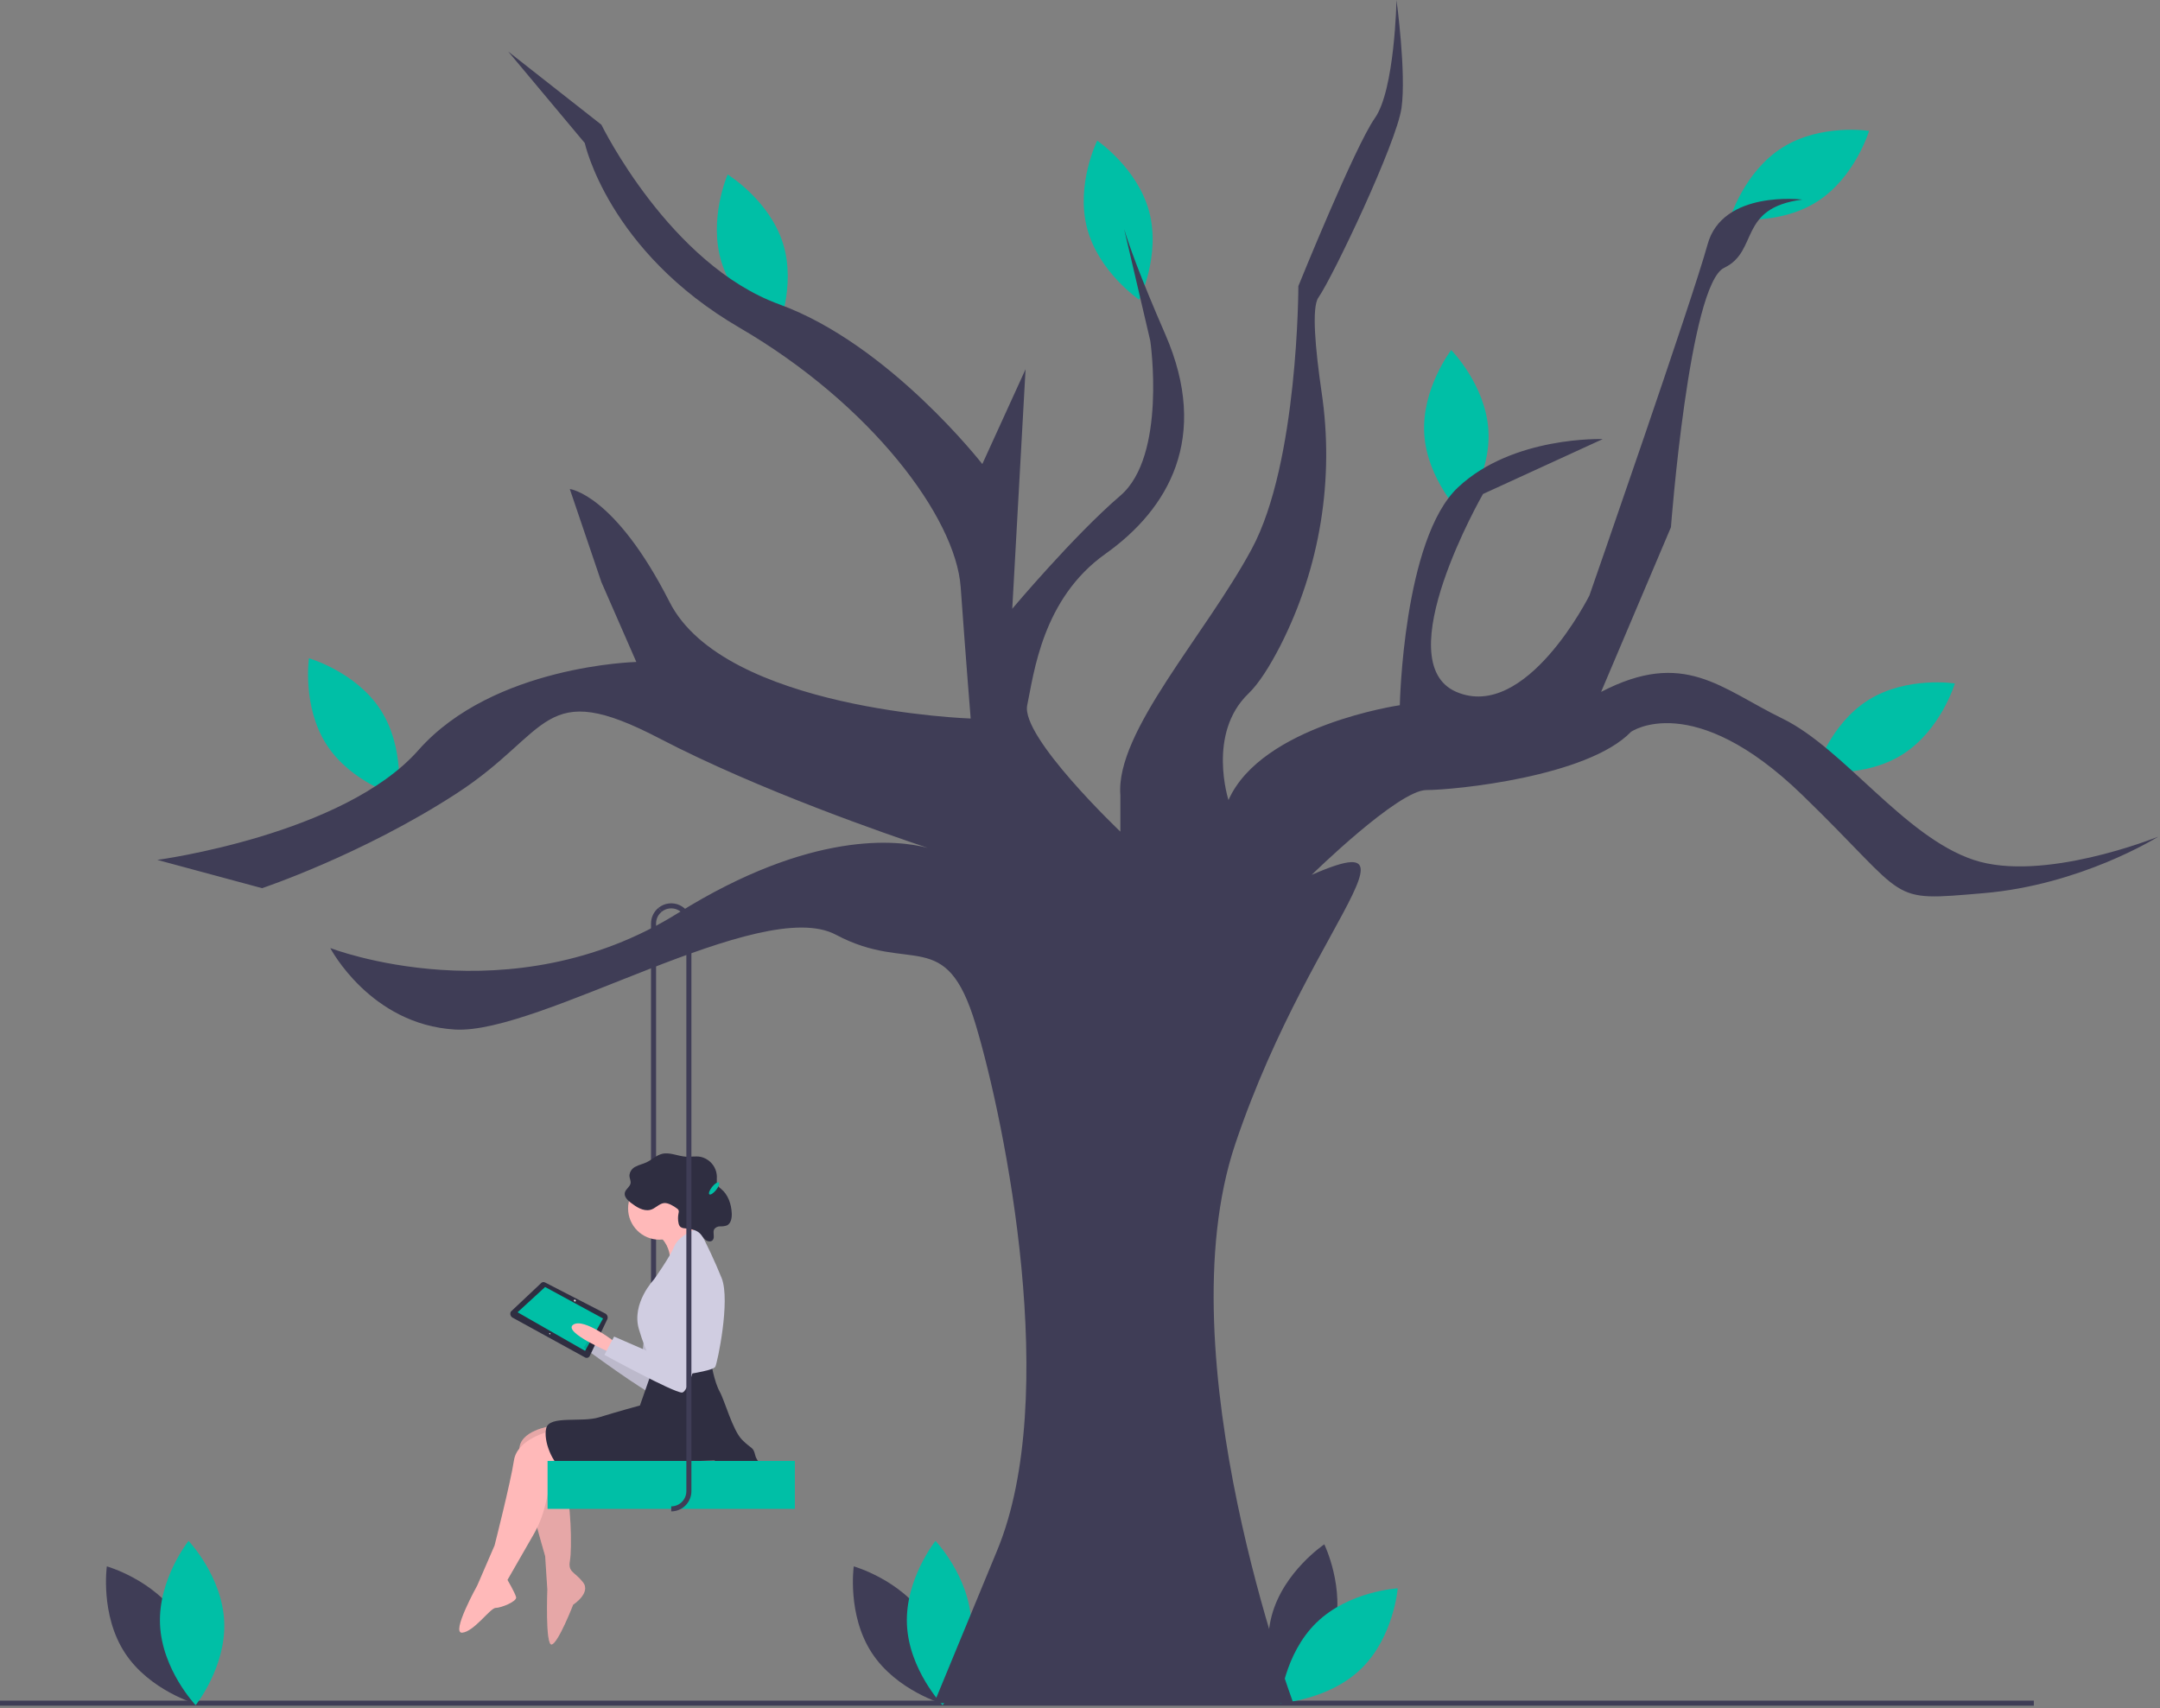 <svg width="856" height="677" viewBox="0 0 856 677" fill="none" xmlns="http://www.w3.org/2000/svg">
<rect x="0" y="0" width="856" height="677" fill="#808080" stroke="none"/>
<rect width="856" height="677" fill="transparent"/>
<g id="Tree-Swing" clip-path="url(#clip0)">
	<path id="Vector" d="M3.05176e-05 674.006H806V676.006H3.05176e-05V674.006Z" fill="#3F3D56"/>
	<g id="Low-Leaves-03">
		<path id="Vector_2" d="M528.591 646.841C523.891 664.215 507.792 674.975 507.792 674.975C507.792 674.975 499.314 657.566 504.014 640.192C508.714 622.819 524.812 612.058 524.812 612.058C524.812 612.058 533.291 629.467 528.591 646.841Z" fill="#3F3D56"/>
		<path id="Vector_3" d="M521.684 643.107C508.788 655.661 507.212 674.961 507.212 674.961C507.212 674.961 526.547 673.905 539.444 661.35C552.34 648.796 553.916 629.497 553.916 629.497C553.916 629.497 534.581 630.552 521.684 643.107Z" fill="#00BFA6"/>
	</g>
	<g id="Low-Leaves-02">
		<path id="Vector_4" d="M366.802 641.138C376.633 656.214 373.939 675.389 373.939 675.389C373.939 675.389 355.306 670.121 345.475 655.044C335.644 639.968 338.338 620.793 338.338 620.793C338.338 620.793 356.971 626.062 366.802 641.138Z" fill="#3F3D56"/>
		<path id="Vector_5" d="M359.417 643.803C360.194 661.785 373.542 675.812 373.542 675.812C373.542 675.812 385.63 660.686 384.853 642.704C384.076 624.722 370.728 610.695 370.728 610.695C370.728 610.695 358.64 625.822 359.417 643.803Z" fill="#00BFA6"/>
	</g>
	<g id="Low-Leaves -01">
		<path id="Vector_6" d="M70.802 641.138C80.633 656.214 77.939 675.389 77.939 675.389C77.939 675.389 59.306 670.121 49.475 655.044C39.644 639.968 42.338 620.793 42.338 620.793C42.338 620.793 60.971 626.062 70.802 641.138Z" fill="#3F3D56"/>
		<path id="Vector_7" d="M63.417 643.803C64.194 661.785 77.542 675.812 77.542 675.812C77.542 675.812 89.63 660.686 88.853 642.704C88.076 624.722 74.728 610.695 74.728 610.695C74.728 610.695 62.64 625.822 63.417 643.803Z" fill="#00BFA6"/>
	</g>
	<g id="Girl-Swing">
		<path id="Vector_8" d="M258 584.853H260V366.006C259.999 365.114 260.197 364.234 260.58 363.428C260.962 362.623 261.52 361.914 262.213 361.352L260.949 359.802C260.026 360.55 259.282 361.496 258.772 362.57C258.262 363.643 257.998 364.817 258 366.006V584.853Z" fill="#3F3D56"/>
		<path id="Vector_9" d="M236.57 530.01C236.57 530.01 225.258 518.143 220.629 520.531C215.999 522.918 233.94 533.53 233.94 533.53L236.57 530.01Z" fill="#FFB9B9"/>
		<path id="Vector_10" opacity="0.1" d="M236.57 530.01C236.57 530.01 225.258 518.143 220.629 520.531C215.999 522.918 233.94 533.53 233.94 533.53L236.57 530.01Z" fill="black"/>
		<path id="Vector_11" d="M271.084 504.109C271.084 504.109 275.242 511.562 274.154 519.597C273.066 527.632 263.115 553.415 259.732 552.956C256.349 552.498 231.289 534.032 231.289 534.032L236.068 527.359L254.375 538.451C254.375 538.451 257.164 498.779 271.084 504.109Z" fill="#D0CDE1"/>
		<path id="Vector_12" d="M203.202 522.253L231.742 537.93C231.907 538.04 232.095 538.112 232.291 538.142C232.487 538.171 232.688 538.157 232.878 538.101C233.069 538.045 233.245 537.948 233.394 537.816C233.543 537.685 233.661 537.522 233.74 537.34L240.731 522.727C240.864 522.31 240.842 521.86 240.671 521.458C240.499 521.056 240.189 520.729 239.796 520.536L216.101 508.323C215.81 508.147 215.463 508.086 215.129 508.149C214.794 508.213 214.495 508.398 214.288 508.669L202.453 519.82C202.336 520.028 202.263 520.257 202.238 520.494C202.213 520.73 202.236 520.97 202.306 521.197C202.376 521.425 202.491 521.636 202.646 521.817C202.8 521.999 202.989 522.147 203.202 522.253V522.253Z" fill="#2F2E41"/>
		<path id="Vector_13" d="M205.107 520.094L231.862 535.387L238.982 522.555L216.03 510.073L205.107 520.094Z" fill="#00BFA6"/>
		<path id="Vector_14" d="M227.555 515.674C227.416 515.507 227.418 515.276 227.561 515.157C227.703 515.038 227.931 515.077 228.071 515.244C228.21 515.411 228.208 515.643 228.065 515.762C227.923 515.88 227.694 515.841 227.555 515.674Z" fill="#F2F2F2"/>
		<path id="Vector_15" d="M217.707 528.731C217.614 528.62 217.616 528.465 217.711 528.386C217.806 528.307 217.958 528.333 218.051 528.444C218.144 528.556 218.142 528.71 218.047 528.789C217.952 528.869 217.8 528.842 217.707 528.731Z" fill="#F2F2F2"/>
		<path id="Vector_16" opacity="0.1" d="M271.084 504.109C271.084 504.109 275.242 511.562 274.154 519.597C273.066 527.632 263.115 553.415 259.732 552.956C256.349 552.498 231.289 534.032 231.289 534.032L236.068 527.359L254.375 538.451C254.375 538.451 257.164 498.779 271.084 504.109Z" fill="black"/>
		<path id="Vector_17" d="M244.218 532.278C244.218 532.278 231.416 522.036 227.148 525.023C222.881 528.011 242.084 536.119 242.084 536.119L244.218 532.278Z" fill="#FFB9B9"/>
		<path id="Vector_18" d="M261.288 491.311C254.453 491.311 248.912 485.77 248.912 478.935C248.912 472.1 254.453 466.559 261.288 466.559C268.123 466.559 273.663 472.1 273.663 478.935C273.663 485.77 268.123 491.311 261.288 491.311Z" fill="#FFB9B9"/>
		<path id="Vector_19" d="M218.613 565.137C218.613 565.137 205.384 566.844 205.811 574.952C206.238 583.061 216.053 616.773 216.053 616.773L216.906 630.002C216.906 630.002 216.053 652.193 218.613 651.766C221.174 651.34 227.148 635.977 227.148 635.977C227.148 635.977 234.403 631.283 230.989 627.015C227.575 622.748 225.015 623.174 225.868 618.48C226.722 613.786 226.295 594.156 223.734 588.181C221.174 582.207 219.682 578.912 219.682 578.912L228.002 578.366L218.613 565.137Z" fill="#FFB9B9"/>
		<path id="Vector_20" opacity="0.1" d="M218.613 565.137C218.613 565.137 205.384 566.844 205.811 574.952C206.238 583.061 216.053 616.773 216.053 616.773L216.906 630.002C216.906 630.002 216.053 652.193 218.613 651.766C221.174 651.34 227.148 635.977 227.148 635.977C227.148 635.977 234.403 631.283 230.989 627.015C227.575 622.748 225.015 623.174 225.868 618.48C226.722 613.786 226.295 594.156 223.734 588.181C221.174 582.207 219.682 578.912 219.682 578.912L228.002 578.366L218.613 565.137Z" fill="black"/>
		<path id="Vector_21" d="M217.76 567.271C217.76 567.271 204.958 570.258 203.677 578.793C202.397 587.328 195.996 612.506 195.996 612.506L189.168 628.295C189.168 628.295 178.499 647.499 183.194 647.072C187.888 646.645 194.289 637.257 196.423 637.257C198.556 637.257 204.958 634.697 204.531 632.99C204.104 631.283 201.117 626.162 201.117 626.162L211.441 608.177C213.435 604.705 214.942 600.976 215.92 597.094C216.98 592.882 218.187 587.722 218.187 586.048C218.187 583.061 226.721 581.78 226.721 581.78L217.76 567.271Z" fill="#FFB9B9"/>
		<path id="Vector_22" d="M259.581 539.959L253.606 557.029C253.606 557.029 244.218 559.59 237.39 561.723C230.562 563.857 217.76 560.87 216.48 565.991C215.199 571.112 219.04 580.073 222.881 582.207C226.722 584.341 228.855 586.474 241.231 583.06C253.606 579.647 283.052 578.793 283.052 578.793C285.906 580.506 289.121 581.529 292.44 581.78C297.988 582.207 299.268 582.634 300.975 581.354C302.682 580.073 300.122 580.073 299.268 576.659C298.415 573.245 297.988 574.526 294.147 570.685C290.306 566.844 287.319 555.322 285.185 551.481C283.052 547.641 281.771 539.959 281.771 539.959H259.581Z" fill="#2F2E41"/>
		<path id="Vector_23" d="M260.434 489.177C261.985 490.309 263.253 491.784 264.141 493.486C265.029 495.189 265.513 497.072 265.555 498.992C265.555 505.393 278.358 492.164 278.358 492.164C278.358 492.164 271.53 483.629 271.53 481.069C271.53 478.508 260.434 489.177 260.434 489.177Z" fill="#FFB9B9"/>
		<path id="Vector_24" d="M276.651 486.616C276.651 486.616 268.969 489.604 267.262 493.871C265.555 498.138 259.154 507.1 259.154 507.1C259.154 507.1 250.193 516.488 253.18 526.73C256.167 536.972 258.727 539.533 258.727 541.24C258.727 542.947 262.995 545.934 266.409 545.507C269.823 545.08 282.625 543.373 283.479 541.666C284.332 539.959 289.453 515.635 286.039 506.673C283.27 499.825 280.136 493.13 276.651 486.616V486.616Z" fill="#D0CDE1"/>
		<path id="Vector_25" d="M257.698 479.498C254.929 480.155 252.211 478.391 249.942 476.641C248.653 475.648 247.235 474.231 247.63 472.633C247.98 471.214 249.651 470.41 249.895 468.969C250.064 467.967 249.478 466.993 249.431 465.977C249.473 465.203 249.727 464.456 250.165 463.817C250.603 463.178 251.208 462.671 251.915 462.353C253.264 461.627 254.794 461.324 256.181 460.674C258.297 459.681 260.057 457.891 262.317 457.317C265.406 456.534 268.55 458.202 271.726 458.418C273.647 458.548 275.593 458.143 277.494 458.458C279.307 458.825 280.944 459.791 282.14 461.201C283.337 462.611 284.024 464.383 284.091 466.232C284.116 467.59 283.844 469.105 284.655 470.182C284.975 470.553 285.34 470.884 285.741 471.166C288.564 473.449 289.846 477.264 289.992 480.939C290.064 482.748 289.685 484.897 288.08 485.666C287.22 485.96 286.312 486.087 285.405 486.038C284.949 486.019 284.495 486.111 284.083 486.308C283.672 486.505 283.314 486.799 283.043 487.166C282.312 488.455 283.407 490.36 282.451 491.485C281.732 492.331 280.331 492.05 279.492 491.33C278.654 490.609 278.13 489.573 277.335 488.803C275.788 487.305 273.494 487.033 271.374 486.806C270.745 486.801 270.134 486.6 269.625 486.232C269.24 485.828 268.989 485.314 268.908 484.762C268.629 483.49 268.625 482.174 268.897 480.901C269.032 480.507 269.049 480.082 268.946 479.679C268.806 479.392 268.589 479.149 268.32 478.978C267.006 477.99 264.704 476.553 262.996 476.825C261.101 477.127 259.61 479.044 257.698 479.498Z" fill="#2F2E41"/>
		<path id="Vector_26" d="M274.944 501.979C274.944 501.979 280.065 508.807 280.065 516.915C280.065 525.023 273.663 551.908 270.249 551.908C266.836 551.908 239.524 536.972 239.524 536.972L243.365 529.717L262.995 538.252C262.995 538.252 260.434 498.565 274.944 501.979Z" fill="#D0CDE1"/>
		<path id="Vector_27" d="M217 579.006H315V598.006H217V579.006Z" fill="#00BFA6"/>
		<path id="Vector_28" d="M266 599.006C268.121 599.003 270.154 598.16 271.654 596.66C273.154 595.16 273.998 593.127 274 591.006V366.006C274 364.493 273.571 363.011 272.763 361.732C271.955 360.454 270.801 359.43 269.435 358.781C268.068 358.131 266.546 357.882 265.044 358.063C263.542 358.244 262.122 358.847 260.949 359.802L262.213 361.352C263.093 360.636 264.158 360.184 265.284 360.049C266.41 359.913 267.552 360.1 268.577 360.587C269.601 361.074 270.467 361.842 271.073 362.801C271.679 363.76 272 364.871 272 366.006V591.006C271.998 592.596 271.366 594.122 270.241 595.246C269.116 596.371 267.591 597.004 266 597.006V599.006Z" fill="#3F3D56"/>
		<path id="Vector_29" d="M281.122 473.345C280.691 472.999 281.183 471.672 282.221 470.38C283.258 469.088 284.448 468.321 284.879 468.667C285.309 469.013 284.817 470.34 283.78 471.632C282.742 472.924 281.552 473.691 281.122 473.345Z" fill="#00BFA6"/>
	</g>
	<g id="High-Leaves">
		<path id="Vector_30" d="M564.43 172.047C565.551 190.01 579.165 203.779 579.165 203.779C579.165 203.779 590.962 188.424 589.84 170.461C588.719 152.497 575.105 138.728 575.105 138.728C575.105 138.728 563.309 154.083 564.43 172.047Z" fill="#00BFA6"/>
		<path id="Vector_31" d="M706.346 58.485C691.121 68.084 685.568 86.634 685.568 86.634C685.568 86.634 704.699 89.621 719.924 80.022C735.149 70.423 740.703 51.873 740.703 51.873C740.703 51.873 721.571 48.886 706.346 58.485Z" fill="#00BFA6"/>
		<path id="Vector_32" d="M740.346 277.485C725.121 287.084 719.568 305.634 719.568 305.634C719.568 305.634 738.699 308.621 753.924 299.022C769.149 289.423 774.703 270.873 774.703 270.873C774.703 270.873 755.571 267.886 740.346 277.485Z" fill="#00BFA6"/>
		<path id="Vector_33" d="M430.826 90.501C435.418 107.904 451.449 118.764 451.449 118.764C451.449 118.764 460.035 101.409 455.444 84.006C450.853 66.603 434.822 55.743 434.822 55.743C434.822 55.743 426.235 73.098 430.826 90.501Z" fill="#00BFA6"/>
		<path id="Vector_34" d="M285.991 104.071C291.387 121.241 307.907 131.343 307.907 131.343C307.907 131.343 315.676 113.607 310.28 96.437C304.883 79.266 288.364 69.164 288.364 69.164C288.364 69.164 280.594 86.9 285.991 104.071Z" fill="#00BFA6"/>
		<path id="Vector_35" d="M129.446 295.168C139.222 310.28 157.835 315.617 157.835 315.617C157.835 315.617 160.599 296.452 150.824 281.34C141.048 266.227 122.435 260.89 122.435 260.89C122.435 260.89 119.671 280.055 129.446 295.168Z" fill="#00BFA6"/>
	</g>
	<path id="Vector_36" d="M261.406 292.683C300.736 313.183 352.186 330.883 367.596 336.013C355.846 332.953 321.646 328.833 268.656 361.893C202.076 403.423 130.886 375.733 130.886 375.733C130.886 375.733 146.706 406.063 180.326 408.033C213.946 410.013 301.616 354.643 331.276 370.463C360.946 386.283 374.786 366.503 386.656 406.063C398.516 445.613 420.266 553.713 395.216 614.363L370.176 675.003H512.556C512.556 675.003 461.136 537.893 489.486 453.523C505.356 406.273 527.636 372.053 535.946 354.663C540.116 345.953 540.776 341.473 535.376 341.693C532.306 341.823 527.276 343.473 519.806 346.733C519.806 346.733 554.086 313.113 565.286 313.113C576.496 313.113 629.236 307.843 646.366 290.043C646.366 290.043 670.756 272.903 714.266 315.093C757.776 357.283 747.226 357.283 786.116 353.983C824.396 350.733 854.386 332.163 855.316 331.583C854.206 332.033 809.496 349.903 782.166 340.803C754.476 331.573 730.746 296.633 706.356 284.773C681.966 272.903 667.466 257.083 634.506 274.223L656.226 223.013L662.176 208.983L662.186 208.963C662.186 208.963 669.446 112.723 683.286 106.133C697.126 99.533 688.556 82.403 714.266 79.103C714.266 79.103 682.626 75.143 676.696 96.903C670.756 118.653 629.886 235.993 629.886 235.993C629.886 235.993 604.846 286.083 577.156 274.223C549.466 262.353 587.706 195.783 587.706 195.783L635.166 174.023C635.166 174.023 599.566 172.703 577.816 193.143C556.066 213.573 554.746 279.493 554.746 279.493C554.746 279.493 500.036 287.403 486.846 317.073C486.846 317.073 478.276 290.703 494.756 274.883C498.876 270.923 503.206 264.043 507.376 255.953C523.183 224.902 528.896 189.689 523.716 155.233C521.266 138.373 519.756 121.883 522.446 117.993C528.376 109.423 553.426 56.693 555.406 42.843C557.376 29.003 553.426 0.003 553.426 0.003C553.426 0.003 552.766 35.593 544.856 46.803C536.946 58.013 514.536 113.383 514.536 113.383C514.536 113.383 514.536 183.253 496.076 217.533C477.616 251.813 442.026 290.043 443.996 315.093V329.593C443.996 329.593 404.446 292.023 407.086 279.493C409.726 266.973 413.016 237.303 438.066 219.513C463.116 201.713 479.596 173.363 461.796 132.493C451.786 109.503 447.406 97.153 445.486 90.743L455.866 135.133C455.866 135.133 462.456 180.613 443.996 196.433C443.946 196.473 443.906 196.513 443.856 196.553C425.426 212.393 401.156 241.263 401.156 241.263L401.226 239.993L406.426 146.343L405.286 148.843L397.066 166.863L389.286 183.913C389.286 183.913 352.376 136.453 308.866 120.633C265.366 104.813 238.336 49.443 238.336 49.443L201.416 20.433L231.746 56.693C231.746 56.693 240.976 99.533 293.046 129.863C345.126 160.183 378.736 205.003 380.716 232.693C382.696 260.383 384.676 284.773 384.676 284.773C384.676 284.773 287.116 281.473 265.366 238.623C243.606 195.783 225.806 193.803 225.806 193.803L238.336 230.713L252.176 262.353C252.176 262.353 195.486 263.673 165.826 297.293C136.156 330.913 62.336 340.803 62.336 340.803L103.856 352.003C103.856 352.003 143.416 338.823 180.986 314.433C218.556 290.043 214.606 268.293 261.406 292.683Z" fill="#3F3D56"/>
</g>
<defs>
	<clipPath id="clip0">
	<rect width="855.316" height="676.006" fill="white" transform="matrix(-1 0 0 1 855.316 0)"/>
	</clipPath>
</defs>
</svg>